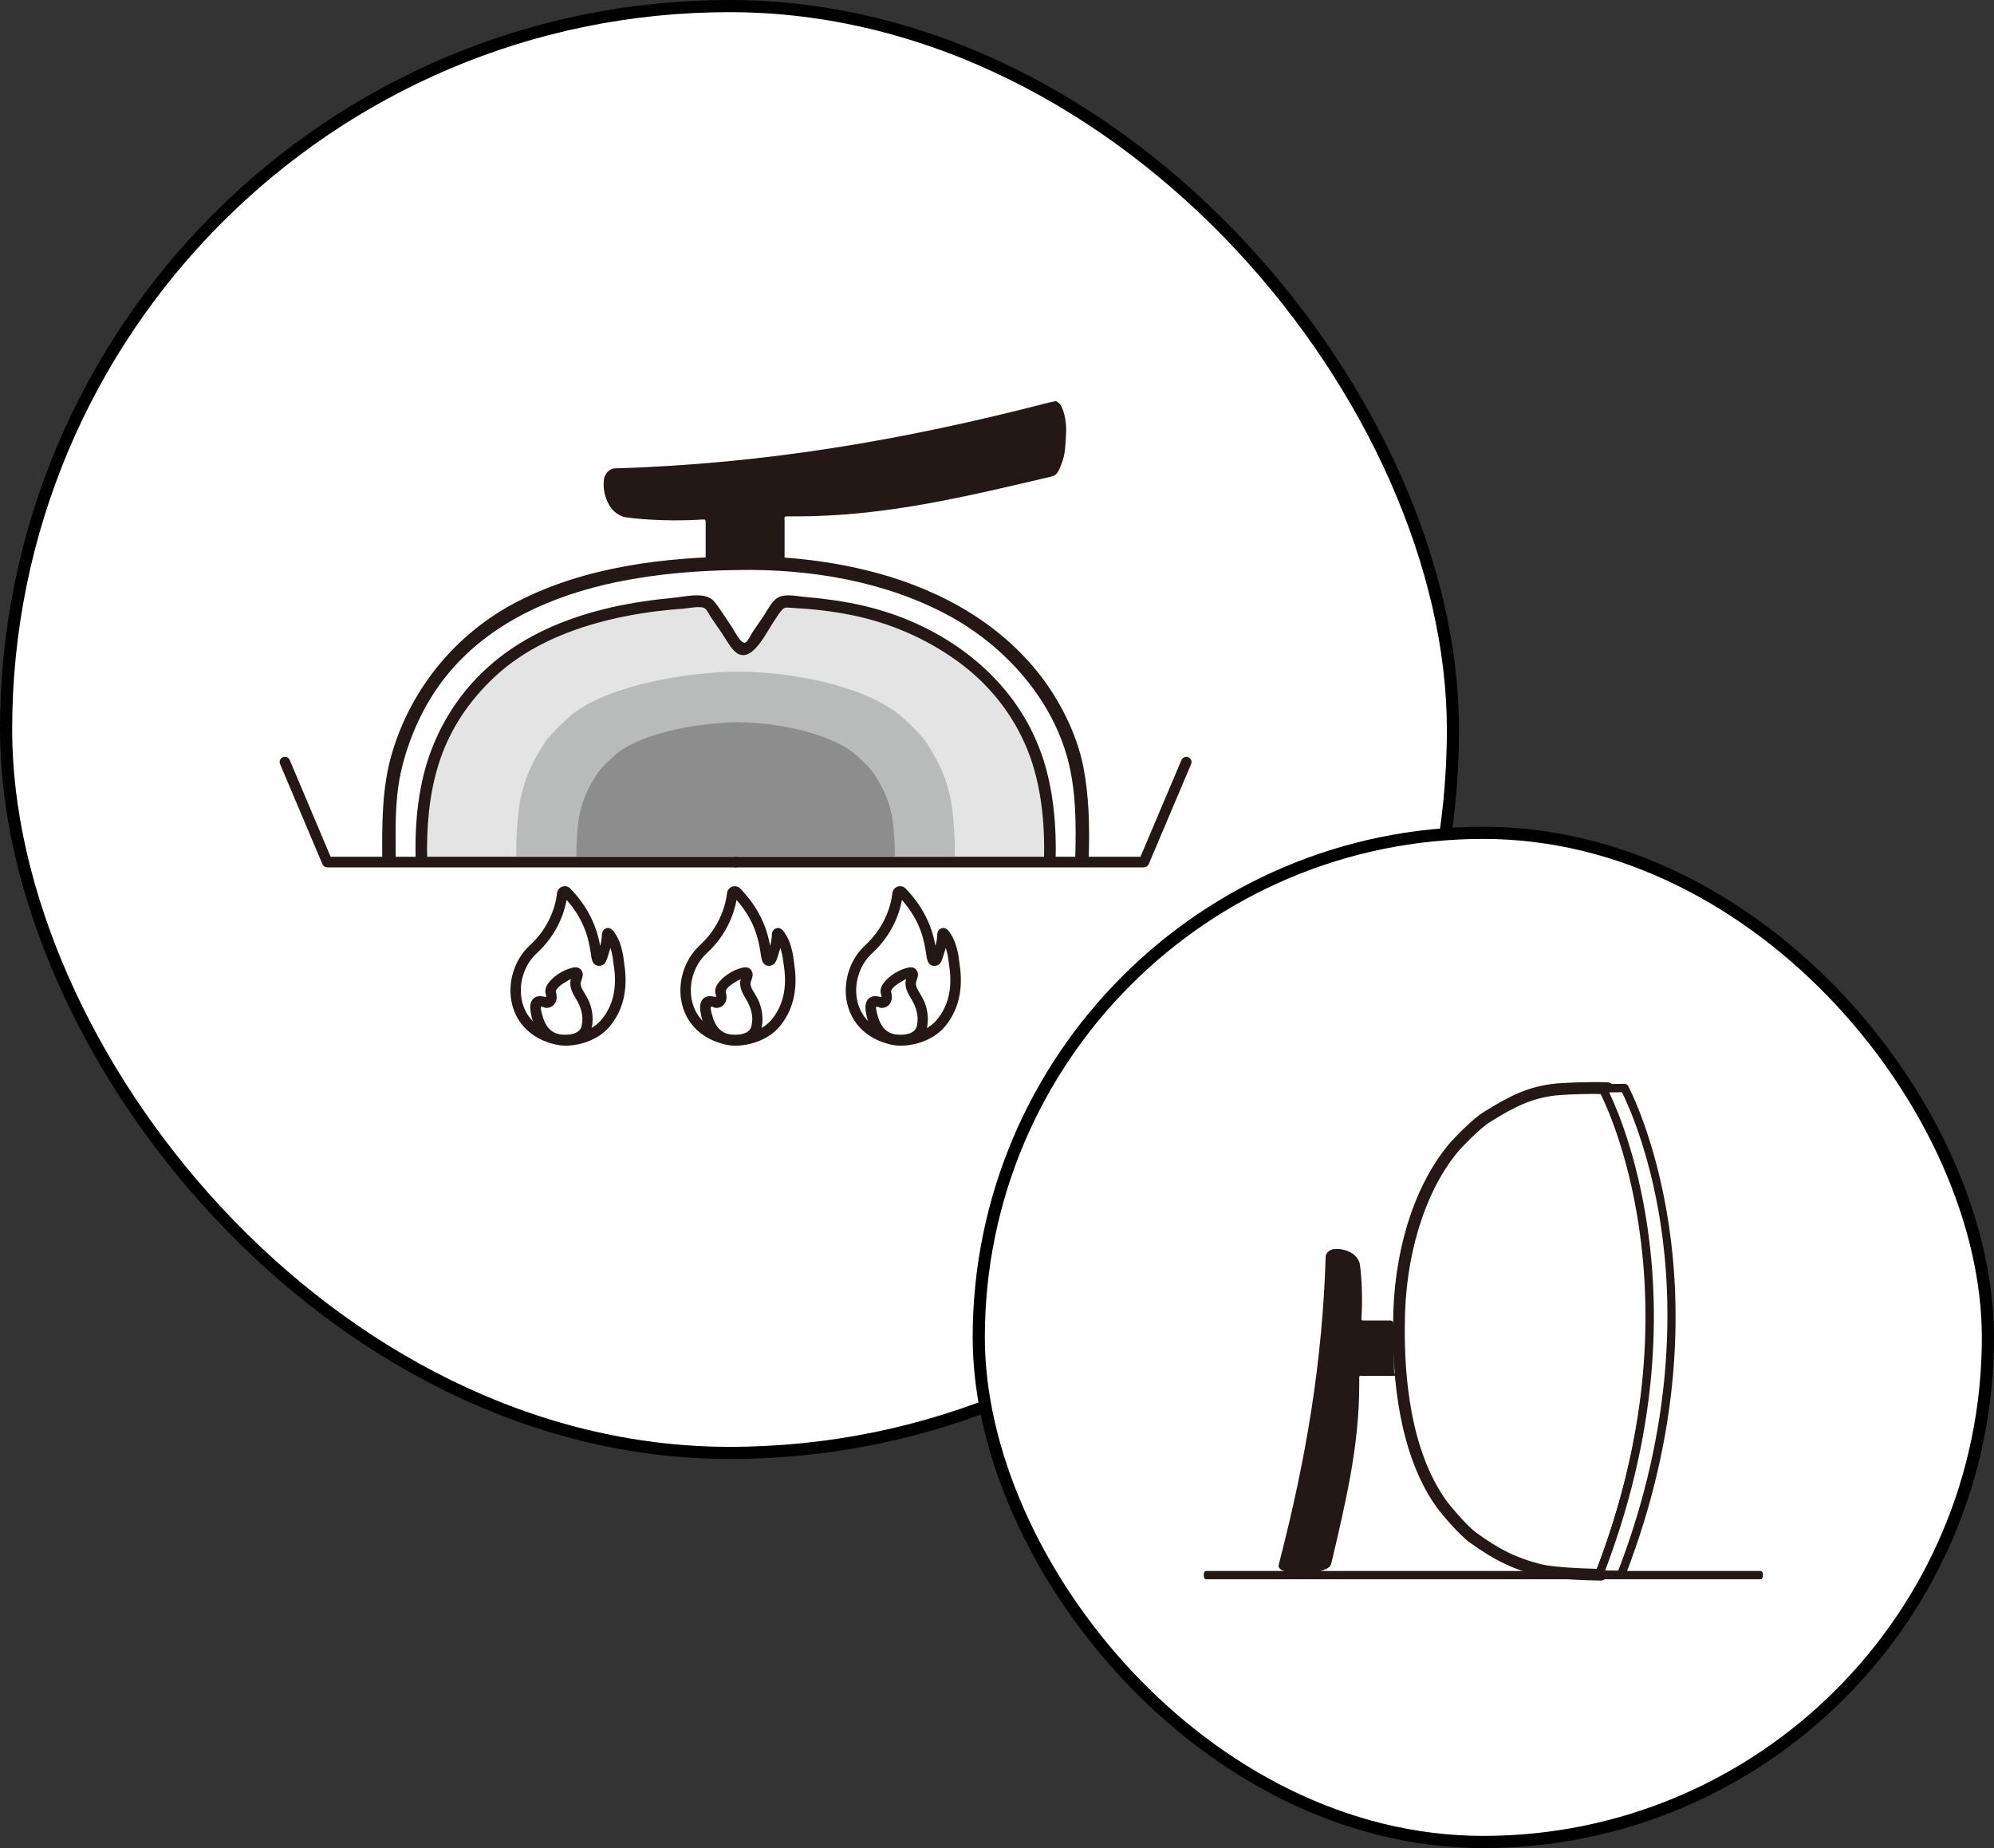 <svg width="164" height="152" viewBox="0 0 164 152" fill="none" xmlns="http://www.w3.org/2000/svg">
<rect x="0" y="0" width="164" height="152" fill="#333333" stroke="none"/>
<rect x="0.5" y="0.5" width="119" height="119" rx="59.5" fill="white" stroke="black"/>
<path d="M50.084 76.815C50.469 77.272 50.655 77.861 50.779 78.442C50.848 78.767 50.861 79.016 50.923 79.397C51.288 81.799 50.545 83.301 49.746 84.215C48.838 85.26 47.014 85.786 45.693 85.467C41.749 84.512 41.646 80.11 43.855 78.082C45.727 76.365 46.147 74.379 46.243 73.507C46.264 73.327 46.484 73.258 46.601 73.382C49.533 76.407 48.735 79.217 49.32 79.003C49.464 78.947 49.471 78.933 49.753 77.999C49.829 77.757 49.898 77.473 49.932 76.988C49.932 76.988 49.919 76.622 50.084 76.815Z" fill="white"/>
<path d="M46.533 85.993C46.209 85.993 45.893 85.959 45.597 85.889C43.807 85.46 42.541 84.277 42.128 82.643C41.688 80.92 42.266 78.961 43.566 77.764C45.349 76.13 45.734 74.213 45.817 73.465C45.844 73.216 46.01 73.008 46.244 72.925C46.478 72.842 46.739 72.905 46.911 73.085C48.687 74.919 49.162 76.712 49.361 77.798C49.423 77.57 49.478 77.328 49.506 76.954C49.485 76.559 49.705 76.407 49.836 76.359C49.912 76.331 50.18 76.255 50.414 76.538C50.896 77.113 51.096 77.853 51.206 78.359C51.254 78.58 51.275 78.76 51.302 78.968C51.316 79.079 51.33 79.196 51.35 79.335C51.667 81.425 51.24 83.162 50.077 84.505C49.279 85.426 47.854 86 46.539 86L46.533 85.993ZM46.601 74.019C46.416 75.043 45.844 76.843 44.144 78.407C43.071 79.39 42.596 81.01 42.954 82.429C43.291 83.758 44.303 84.685 45.789 85.045C46.98 85.336 48.645 84.823 49.416 83.931C50.407 82.789 50.765 81.287 50.49 79.459C50.469 79.314 50.449 79.189 50.435 79.072C50.414 78.885 50.394 78.726 50.352 78.532C50.311 78.324 50.256 78.13 50.201 77.964C50.187 78.02 50.173 78.068 50.16 78.117C49.85 79.148 49.809 79.272 49.471 79.404C49.299 79.466 49.134 79.452 48.99 79.369C48.707 79.203 48.659 78.892 48.584 78.373C48.439 77.459 48.184 75.805 46.601 74.012V74.019Z" fill="#231815"/>
<path d="M44.716 82.415C44.454 82.346 44.248 82.325 44.124 82.498C44 82.671 44.014 82.906 44.048 83.114C44.261 84.346 44.785 85.363 46.051 85.529C46.519 85.592 47.324 85.543 47.806 85.19C47.985 85.059 48.15 84.803 48.205 84.595C48.405 83.82 48.294 82.975 47.909 82.269C47.648 81.785 47.241 81.314 47.31 80.767C47.338 80.546 47.558 80.297 47.469 80.096C47.413 79.971 47.352 79.992 47.283 79.992C47.248 79.992 47.193 80.006 47.159 80.013C46.581 80.138 45.658 80.712 45.356 81.217C45.08 81.674 45.521 81.847 45.252 82.318C45.232 82.352 45.156 82.484 44.922 82.47" fill="white"/>
<path d="M44.833 81.993C44.502 81.91 44.138 81.875 43.869 82.138C43.601 82.401 43.58 82.796 43.628 83.149C43.711 83.709 43.883 84.284 44.179 84.768C44.84 85.841 46.099 86.166 47.283 85.883C47.944 85.723 48.494 85.301 48.652 84.616C48.818 83.896 48.749 83.121 48.474 82.436C48.343 82.11 48.15 81.82 47.978 81.515C47.834 81.266 47.689 81.003 47.792 80.712C47.902 80.394 48.026 80.124 47.82 79.805C47.613 79.487 47.248 79.536 46.946 79.626C46.319 79.805 45.659 80.214 45.225 80.705C45.005 80.954 44.826 81.252 44.853 81.598C44.86 81.723 44.929 81.868 44.929 81.979C44.929 81.937 44.915 82.138 44.895 82.097C44.895 82.097 45.005 82.027 44.936 82.034C44.385 82.041 44.379 82.906 44.936 82.899C45.335 82.899 45.631 82.671 45.748 82.283C45.803 82.083 45.789 81.896 45.748 81.695C45.721 81.577 45.686 81.536 45.748 81.432C45.906 81.141 46.257 80.92 46.533 80.761C46.774 80.615 47.118 80.394 47.407 80.428L47.187 80.366L47.235 80.394L47.083 80.242C47.063 80.2 47.138 80.145 47.083 80.2C47.076 80.207 47.069 80.255 47.063 80.269C47.028 80.352 46.987 80.428 46.959 80.511C46.891 80.712 46.891 80.92 46.925 81.127C46.987 81.508 47.187 81.847 47.386 82.173C47.792 82.844 48.019 83.592 47.84 84.374C47.689 85.045 46.877 85.128 46.299 85.1C45.721 85.073 45.26 84.824 44.957 84.346C44.778 84.062 44.668 83.751 44.585 83.432C44.544 83.273 44.495 83.1 44.482 82.934C44.482 82.865 44.523 82.713 44.454 82.761C44.406 82.802 44.551 82.796 44.619 82.809C45.156 82.941 45.39 82.103 44.846 81.972L44.833 81.993Z" fill="#231815"/>
<path d="M64.055 76.816C64.44 77.272 64.626 77.861 64.75 78.442C64.819 78.767 64.833 79.017 64.895 79.397C65.259 81.799 64.516 83.301 63.718 84.215C62.809 85.26 60.986 85.786 59.664 85.467C55.721 84.512 55.617 80.11 57.827 78.082C59.699 76.366 60.118 74.379 60.215 73.507C60.235 73.327 60.456 73.258 60.572 73.382C63.504 76.407 62.706 79.217 63.291 79.003C63.436 78.947 63.443 78.933 63.725 77.999C63.8 77.757 63.869 77.473 63.904 76.989C63.904 76.989 63.89 76.622 64.055 76.816Z" fill="white"/>
<path d="M60.51 86C60.187 86 59.87 85.966 59.575 85.889C57.785 85.46 56.519 84.277 56.106 82.643C55.665 80.92 56.243 78.961 57.544 77.763C59.327 76.123 59.712 74.213 59.795 73.465C59.822 73.216 59.987 73.008 60.221 72.925C60.455 72.842 60.717 72.905 60.889 73.085C62.665 74.919 63.146 76.711 63.339 77.798C63.401 77.57 63.456 77.327 63.484 76.954C63.463 76.559 63.683 76.407 63.814 76.358C63.89 76.331 64.158 76.255 64.392 76.531C64.874 77.106 65.073 77.847 65.183 78.352C65.232 78.573 65.252 78.76 65.28 78.975C65.294 79.085 65.307 79.203 65.328 79.335C65.645 81.425 65.218 83.162 64.055 84.505C63.257 85.426 61.832 86 60.517 86H60.51ZM60.579 74.019C60.393 75.043 59.829 76.843 58.122 78.407C57.049 79.39 56.574 81.01 56.938 82.429C57.276 83.757 58.288 84.685 59.774 85.045C60.972 85.336 62.63 84.823 63.401 83.931C64.392 82.788 64.75 81.287 64.475 79.459C64.454 79.314 64.44 79.196 64.42 79.079C64.392 78.892 64.371 78.726 64.33 78.532C64.289 78.324 64.234 78.13 64.179 77.964C64.165 78.02 64.151 78.068 64.137 78.117C63.828 79.148 63.786 79.272 63.442 79.404C63.277 79.466 63.105 79.452 62.961 79.369C62.678 79.203 62.63 78.892 62.554 78.373C62.41 77.459 62.155 75.805 60.572 74.012L60.579 74.019Z" fill="#231815"/>
<path d="M58.694 82.415C58.432 82.345 58.225 82.325 58.102 82.498C57.978 82.671 57.992 82.906 58.026 83.114C58.239 84.346 58.762 85.363 60.029 85.529C60.497 85.592 61.302 85.543 61.784 85.19C61.963 85.059 62.128 84.802 62.183 84.595C62.382 83.82 62.272 82.975 61.887 82.269C61.625 81.785 61.219 81.314 61.288 80.767C61.316 80.546 61.536 80.297 61.446 80.096C61.391 79.971 61.329 79.992 61.261 79.992C61.226 79.992 61.171 80.006 61.137 80.013C60.559 80.137 59.636 80.712 59.334 81.217C59.058 81.674 59.499 81.847 59.23 82.318C59.21 82.352 59.134 82.484 58.9 82.47" fill="white"/>
<path d="M58.803 81.993C58.473 81.91 58.108 81.875 57.84 82.138C57.572 82.401 57.551 82.796 57.599 83.149C57.682 83.709 57.854 84.284 58.15 84.768C58.81 85.841 60.07 86.166 61.254 85.883C61.914 85.724 62.465 85.301 62.623 84.616C62.788 83.896 62.719 83.121 62.444 82.436C62.313 82.11 62.121 81.82 61.949 81.515C61.804 81.266 61.66 81.003 61.763 80.712C61.873 80.394 61.997 80.124 61.79 79.806C61.584 79.487 61.219 79.536 60.916 79.626C60.29 79.806 59.629 80.214 59.196 80.705C58.976 80.954 58.797 81.252 58.824 81.598C58.831 81.723 58.9 81.868 58.9 81.979C58.9 81.937 58.886 82.138 58.865 82.097C58.865 82.097 58.976 82.027 58.907 82.034C58.356 82.041 58.349 82.906 58.907 82.9C59.306 82.9 59.602 82.671 59.719 82.284C59.774 82.083 59.76 81.896 59.719 81.695C59.691 81.578 59.657 81.536 59.719 81.432C59.877 81.141 60.228 80.92 60.503 80.761C60.744 80.615 61.088 80.394 61.377 80.428L61.157 80.366L61.205 80.394L61.054 80.242C61.033 80.2 61.109 80.145 61.054 80.2C61.047 80.207 61.04 80.255 61.033 80.269C60.999 80.352 60.958 80.428 60.93 80.512C60.861 80.712 60.861 80.92 60.896 81.128C60.958 81.508 61.157 81.847 61.357 82.173C61.763 82.844 61.99 83.592 61.811 84.374C61.66 85.045 60.848 85.128 60.269 85.1C59.691 85.073 59.23 84.824 58.927 84.346C58.748 84.062 58.638 83.751 58.556 83.432C58.514 83.273 58.466 83.1 58.453 82.934C58.453 82.865 58.494 82.713 58.425 82.761C58.377 82.803 58.521 82.796 58.59 82.809C59.127 82.941 59.361 82.103 58.817 81.972L58.803 81.993Z" fill="#231815"/>
<path d="M77.661 76.816C78.046 77.272 78.232 77.861 78.356 78.442C78.425 78.767 78.439 79.017 78.501 79.397C78.865 81.799 78.122 83.301 77.324 84.215C76.415 85.26 74.591 85.786 73.27 85.467C69.326 84.512 69.223 80.11 71.433 78.082C73.305 76.366 73.724 74.379 73.821 73.507C73.841 73.327 74.062 73.258 74.179 73.382C77.11 76.407 76.312 79.217 76.897 79.003C77.042 78.947 77.049 78.933 77.331 77.999C77.406 77.757 77.475 77.473 77.51 76.989C77.51 76.989 77.496 76.622 77.661 76.816Z" fill="white"/>
<path d="M74.11 86C73.786 86 73.47 85.966 73.174 85.889C71.385 85.46 70.118 84.277 69.705 82.643C69.265 80.92 69.843 78.954 71.144 77.763C72.926 76.123 73.311 74.213 73.394 73.465C73.422 73.216 73.587 73.008 73.821 72.925C74.062 72.842 74.316 72.905 74.488 73.085C76.264 74.919 76.739 76.711 76.939 77.798C77.001 77.57 77.055 77.327 77.083 76.954C77.062 76.559 77.283 76.407 77.413 76.358C77.489 76.331 77.757 76.255 77.992 76.538C78.473 77.113 78.673 77.847 78.783 78.359C78.831 78.58 78.852 78.76 78.879 78.968C78.893 79.079 78.907 79.196 78.927 79.335C79.244 81.425 78.817 83.162 77.654 84.505C76.856 85.426 75.431 86 74.117 86H74.11ZM74.179 74.026C73.993 75.05 73.422 76.85 71.722 78.414C70.648 79.397 70.173 81.017 70.538 82.436C70.875 83.764 71.887 84.692 73.374 85.052C74.564 85.343 76.23 84.83 77.001 83.938C77.992 82.795 78.349 81.293 78.074 79.466C78.053 79.321 78.033 79.196 78.019 79.079C77.992 78.892 77.978 78.733 77.936 78.539C77.888 78.331 77.84 78.137 77.785 77.971C77.771 78.026 77.757 78.075 77.737 78.123C77.427 79.155 77.393 79.279 77.049 79.411C76.877 79.473 76.711 79.459 76.567 79.376C76.285 79.21 76.237 78.899 76.161 78.379C76.016 77.466 75.762 75.812 74.179 74.019V74.026Z" fill="#231815"/>
<path d="M72.293 82.415C72.031 82.346 71.825 82.325 71.701 82.498C71.577 82.671 71.591 82.906 71.625 83.114C71.838 84.346 72.362 85.363 73.628 85.529C74.096 85.592 74.901 85.543 75.383 85.19C75.562 85.059 75.727 84.803 75.782 84.595C75.982 83.82 75.871 82.975 75.486 82.269C75.225 81.785 74.819 81.314 74.887 80.767C74.915 80.546 75.135 80.297 75.046 80.096C74.99 79.971 74.929 79.992 74.86 79.992C74.825 79.992 74.77 80.006 74.736 80.013C74.158 80.138 73.236 80.712 72.933 81.217C72.657 81.674 73.098 81.847 72.829 82.318C72.809 82.352 72.733 82.484 72.499 82.47" fill="white"/>
<path d="M72.403 81.993C72.073 81.91 71.708 81.875 71.439 82.138C71.171 82.401 71.15 82.796 71.198 83.149C71.281 83.709 71.453 84.284 71.749 84.768C72.41 85.841 73.669 86.166 74.853 85.883C75.514 85.724 76.064 85.301 76.223 84.616C76.388 83.896 76.319 83.121 76.044 82.436C75.913 82.11 75.72 81.82 75.548 81.515C75.404 81.266 75.259 81.003 75.362 80.712C75.472 80.394 75.596 80.124 75.39 79.806C75.183 79.487 74.819 79.536 74.516 79.626C73.889 79.806 73.229 80.214 72.795 80.705C72.575 80.954 72.396 81.252 72.424 81.598C72.43 81.723 72.499 81.868 72.499 81.979C72.499 81.937 72.486 82.138 72.465 82.097C72.465 82.097 72.575 82.027 72.506 82.034C71.956 82.041 71.949 82.906 72.506 82.9C72.905 82.9 73.201 82.671 73.318 82.284C73.373 82.083 73.36 81.896 73.318 81.695C73.291 81.578 73.256 81.536 73.318 81.432C73.477 81.141 73.828 80.92 74.103 80.761C74.344 80.615 74.688 80.394 74.977 80.428L74.757 80.366L74.805 80.394L74.653 80.242C74.633 80.2 74.709 80.145 74.653 80.2C74.647 80.207 74.64 80.255 74.633 80.269C74.598 80.352 74.557 80.428 74.53 80.512C74.461 80.712 74.461 80.92 74.495 81.128C74.557 81.508 74.757 81.847 74.956 82.173C75.362 82.844 75.59 83.592 75.41 84.374C75.259 85.045 74.447 85.128 73.869 85.1C73.291 85.073 72.83 84.824 72.527 84.346C72.348 84.062 72.238 83.751 72.155 83.432C72.114 83.273 72.066 83.1 72.052 82.934C72.052 82.865 72.093 82.713 72.024 82.761C71.976 82.803 72.121 82.796 72.19 82.809C72.726 82.941 72.96 82.103 72.417 81.972L72.403 81.993Z" fill="#231815"/>
<path d="M86.89 33.002C86.759 32.981 86.25 33.12 86.043 33.168C74.116 36.248 62.754 38.159 50.538 38.526C50.097 38.546 49.725 39.01 49.67 39.446C49.574 40.256 49.781 41.093 50.248 41.765C50.386 41.966 50.675 42.215 50.889 42.332C51.068 42.429 51.267 42.519 51.46 42.547C53.201 42.796 55.754 42.858 57.53 42.741H57.606C57.977 42.706 58.026 42.713 58.039 42.921V46.153C58.053 46.333 58.198 46.478 58.377 46.478L63.986 46.562C64.165 46.562 64.516 46.811 64.529 46.631V42.831C64.529 42.831 64.522 42.817 64.522 42.81V42.678C64.522 42.492 64.55 42.471 64.729 42.471H65.472C72.843 42.471 79.395 40.851 86.443 39.204C86.498 39.19 86.745 39.107 86.787 39.066C87.124 38.761 87.22 38.359 87.351 38.02C87.626 37.307 87.64 36.428 87.681 35.667C87.723 34.906 87.599 33.867 87.179 33.231" fill="#231815"/>
<path d="M32.548 70.704C32.534 68.392 32.458 65.928 32.94 63.658C33.559 60.758 34.895 57.809 36.773 55.511C40.27 51.22 45.452 48.964 50.738 47.87C54.096 47.178 57.523 46.908 60.944 46.88C61.653 46.88 61.66 45.766 60.944 45.766H60.717V46.88C66.622 46.783 72.775 47.794 78.019 50.625C82.568 53.082 86.464 57.366 87.82 62.454C88.494 64.973 88.515 67.804 88.439 70.4C88.418 71.119 89.526 71.112 89.547 70.4C89.623 67.991 89.568 65.444 89.1 63.07C88.549 60.273 87.076 57.415 85.294 55.214C81.742 50.832 76.643 48.216 71.247 46.901C67.806 46.063 64.254 45.704 60.717 45.766C60.008 45.78 60.001 46.88 60.717 46.88H60.944V45.766C54.716 45.814 48.17 46.59 42.561 49.476C37.544 52.058 33.766 56.626 32.203 62.08C31.405 64.855 31.419 67.832 31.44 70.704C31.44 71.417 32.548 71.424 32.548 70.704Z" fill="#231815"/>
<path d="M34.661 70.704C34.612 69.271 34.853 66.004 35.129 64.627C35.645 62.094 36.443 60.273 38.047 57.816C38.632 56.916 40.559 55.075 41.323 54.48C45.927 50.895 52.093 49.718 57.847 49.49C58.047 49.483 58.233 49.573 58.349 49.739L60.71 53.172C60.944 53.497 61.426 53.497 61.667 53.172L64.027 49.739C64.144 49.58 64.33 49.483 64.53 49.49C70.283 49.718 75.08 50.895 79.685 54.48C80.449 55.075 82.369 56.916 82.961 57.816C84.564 60.273 85.362 62.094 85.879 64.627C86.161 66.004 86.402 69.271 86.347 70.704" fill="#E4E4E5"/>
<path d="M35.135 70.704C35.066 68.122 35.287 65.374 36.058 62.904C36.945 60.038 38.577 57.622 40.758 55.601C43.036 53.497 45.927 52.148 48.879 51.303C50.545 50.825 52.252 50.493 53.972 50.279C54.709 50.189 55.452 50.112 56.195 50.064C56.636 50.029 57.634 49.801 57.978 50.043C58.17 50.182 58.343 50.576 58.473 50.77L59.347 52.044C59.671 52.514 59.967 53.096 60.366 53.511C61.694 54.895 63.002 52.057 63.58 51.213C63.793 50.902 63.993 50.556 64.234 50.258C64.543 49.877 64.674 49.974 65.232 50.002C66.87 50.092 68.508 50.272 70.111 50.604C73.229 51.248 76.154 52.507 78.742 54.376C81.316 56.238 83.311 58.716 84.509 61.678C85.638 64.482 85.947 67.693 85.865 70.704C85.851 71.32 86.808 71.32 86.822 70.704C86.897 67.998 86.649 65.111 85.83 62.523C84.908 59.63 83.277 57.131 81.075 55.068C78.893 53.02 76.223 51.483 73.401 50.507C71.866 49.974 70.269 49.614 68.666 49.379C67.902 49.268 67.131 49.178 66.36 49.116C65.7 49.06 64.716 48.825 64.089 49.095C63.497 49.351 63.105 50.23 62.761 50.729L61.921 51.954C61.777 52.161 61.536 52.715 61.316 52.84C60.958 53.04 60.4 51.871 60.187 51.559C59.726 50.888 59.292 50.168 58.79 49.524C58.067 48.597 56.381 49.081 55.369 49.171C53.656 49.33 51.942 49.58 50.256 49.96C46.98 50.708 43.759 51.988 41.089 54.072C38.611 56.003 36.746 58.501 35.576 61.429C34.406 64.357 34.103 67.624 34.186 70.711C34.199 71.327 35.156 71.334 35.142 70.711L35.135 70.704Z" fill="#231815"/>
<path d="M60.504 71.34H26.918C26.746 71.34 26.587 71.236 26.519 71.077L23.036 62.847C22.94 62.626 23.043 62.37 23.263 62.28C23.483 62.19 23.738 62.287 23.828 62.508L27.193 70.468H60.504C60.744 70.468 60.937 70.662 60.937 70.904C60.937 71.146 60.744 71.34 60.504 71.34Z" fill="#231815"/>
<path d="M94.089 71.34H60.503C60.262 71.34 60.07 71.147 60.07 70.904C60.07 70.662 60.262 70.468 60.503 70.468H93.8L97.172 62.508C97.269 62.287 97.523 62.183 97.737 62.28C97.957 62.377 98.06 62.626 97.964 62.848L94.481 71.07C94.412 71.23 94.254 71.333 94.082 71.333L94.089 71.34Z" fill="#231815"/>
<path d="M42.472 70.434H78.528V70.019C78.563 69.022 78.391 66.738 78.198 65.783C77.84 64.011 77.282 62.744 76.161 61.035C75.748 60.405 74.406 59.124 73.876 58.709C70.751 56.279 64.722 55.241 60.779 55.241C56.828 55.241 50.249 56.279 47.117 58.709C46.587 59.124 45.245 60.405 44.832 61.035C43.711 62.751 43.153 64.018 42.795 65.783C42.602 66.745 42.431 69.022 42.465 70.019" fill="#B9BABA"/>
<path d="M47.42 70.434H73.587V70.136C73.614 69.409 73.49 67.755 73.346 67.063C73.084 65.776 72.678 64.862 71.866 63.616C71.57 63.159 70.593 62.232 70.207 61.927C67.936 60.162 63.566 59.408 60.703 59.408C57.84 59.408 53.064 60.162 50.792 61.927C50.407 62.225 49.43 63.159 49.134 63.616C48.322 64.862 47.916 65.782 47.654 67.063C47.51 67.762 47.393 69.416 47.413 70.136" fill="#8D8D8E"/>
<rect x="80.5" y="68.5" width="83" height="83" rx="41.5" fill="white" stroke="black"/>
<path d="M105.157 128.874C105.14 128.783 105.237 128.425 105.277 128.277C107.434 119.901 108.775 111.929 109.032 103.348C109.049 103.041 109.374 102.78 109.677 102.74C110.242 102.672 110.835 102.82 111.298 103.144C111.435 103.24 111.617 103.445 111.697 103.593C111.765 103.718 111.828 103.86 111.845 103.991C112.017 105.214 112.068 107.005 111.982 108.25V108.301C111.96 108.557 111.965 108.591 112.108 108.608H114.373C114.499 108.62 114.602 108.716 114.602 108.847L114.659 112.782C114.659 112.907 114.83 113.157 114.704 113.163H112.045H112.034H111.942C111.811 113.163 111.794 113.18 111.794 113.311V113.834C111.794 119.008 110.658 123.609 109.506 128.556C109.5 128.59 109.437 128.772 109.409 128.8C109.192 129.039 108.912 129.107 108.673 129.198C108.176 129.392 107.554 129.403 107.023 129.426C106.487 129.448 105.762 129.363 105.317 129.073" fill="#231815"/>
<path d="M131.67 129.516C140.869 105.793 132.235 89.513 132.235 89.513C131.054 89.445 128.651 89.531 127.898 89.616C125.775 89.855 124.286 90.622 122.232 91.907C121.478 92.379 119.926 93.937 119.424 94.557C116.331 98.373 115.058 104.013 115.058 108.955C114.996 113.765 115.669 119.6 118.494 123.614C118.95 124.268 120.394 125.928 121.113 126.446C123.076 127.867 124.543 128.595 126.608 129.118C127.733 129.403 130.489 129.505 131.67 129.516Z" fill="white"/>
<path d="M131.67 130C130.386 129.983 127.653 129.881 126.494 129.585C124.406 129.056 122.871 128.311 120.833 126.833C120.057 126.27 118.574 124.558 118.1 123.887C115.081 119.588 114.516 113.39 114.579 108.944C114.579 103.115 116.211 97.759 119.047 94.25C119.566 93.608 121.159 92.004 121.975 91.498C124.183 90.116 125.695 89.371 127.847 89.133C128.645 89.042 131.082 88.956 132.269 89.025C132.44 89.036 132.589 89.133 132.669 89.281C132.76 89.451 134.877 93.505 135.887 100.545C136.817 107.022 136.92 117.337 132.132 129.687C132.058 129.875 131.881 129.994 131.681 129.994L131.67 130ZM131.173 89.974C129.992 89.974 128.509 90.037 127.949 90.099C125.986 90.321 124.565 91.02 122.488 92.323C121.792 92.755 120.28 94.273 119.8 94.864C117.135 98.151 115.543 103.422 115.543 108.955C115.486 113.265 116.017 119.247 118.893 123.336C119.332 123.955 120.736 125.576 121.404 126.054C123.356 127.47 124.754 128.146 126.734 128.652C127.653 128.885 129.878 129.005 131.345 129.033C135.927 117.035 135.83 107.039 134.934 100.738C134.089 94.802 132.395 90.958 131.932 89.986C131.71 89.98 131.453 89.974 131.179 89.974H131.173Z" fill="#231815"/>
<path d="M133.61 89.485L132.093 89.508C131.956 89.508 131.87 89.65 131.933 89.769C133 91.919 139.99 107.414 131.607 129.278C131.562 129.397 131.647 129.522 131.779 129.522H133.211C133.285 129.522 133.354 129.477 133.382 129.403C142.501 105.742 133.61 89.479 133.61 89.479" fill="white"/>
<path d="M133.205 129.869H131.779C131.607 129.869 131.442 129.784 131.345 129.642C131.248 129.499 131.225 129.317 131.288 129.153C134.792 120.003 136.03 110.928 134.968 102.171C134.147 95.41 132.201 91.089 131.619 89.923C131.539 89.758 131.545 89.57 131.642 89.417C131.739 89.263 131.904 89.167 132.087 89.167L133.605 89.144C133.713 89.127 133.85 89.212 133.913 89.326C134.004 89.491 142.775 106.004 133.702 129.534C133.622 129.738 133.422 129.875 133.205 129.875V129.869ZM132.013 129.181H133.097C137.736 117.092 137.554 107.005 136.578 100.659C135.648 94.586 133.833 90.696 133.399 89.832L132.349 89.849C133.045 91.31 134.866 95.603 135.653 102.092C136.72 110.888 135.493 120.003 132.013 129.181Z" fill="#231815"/>
<path d="M144.829 129.892H99.171C99.077 129.892 99 129.738 99 129.551C99 129.363 99.077 129.21 99.171 129.21H144.829C144.923 129.21 145 129.363 145 129.551C145 129.738 144.923 129.892 144.829 129.892Z" fill="#231815"/>
</svg>
